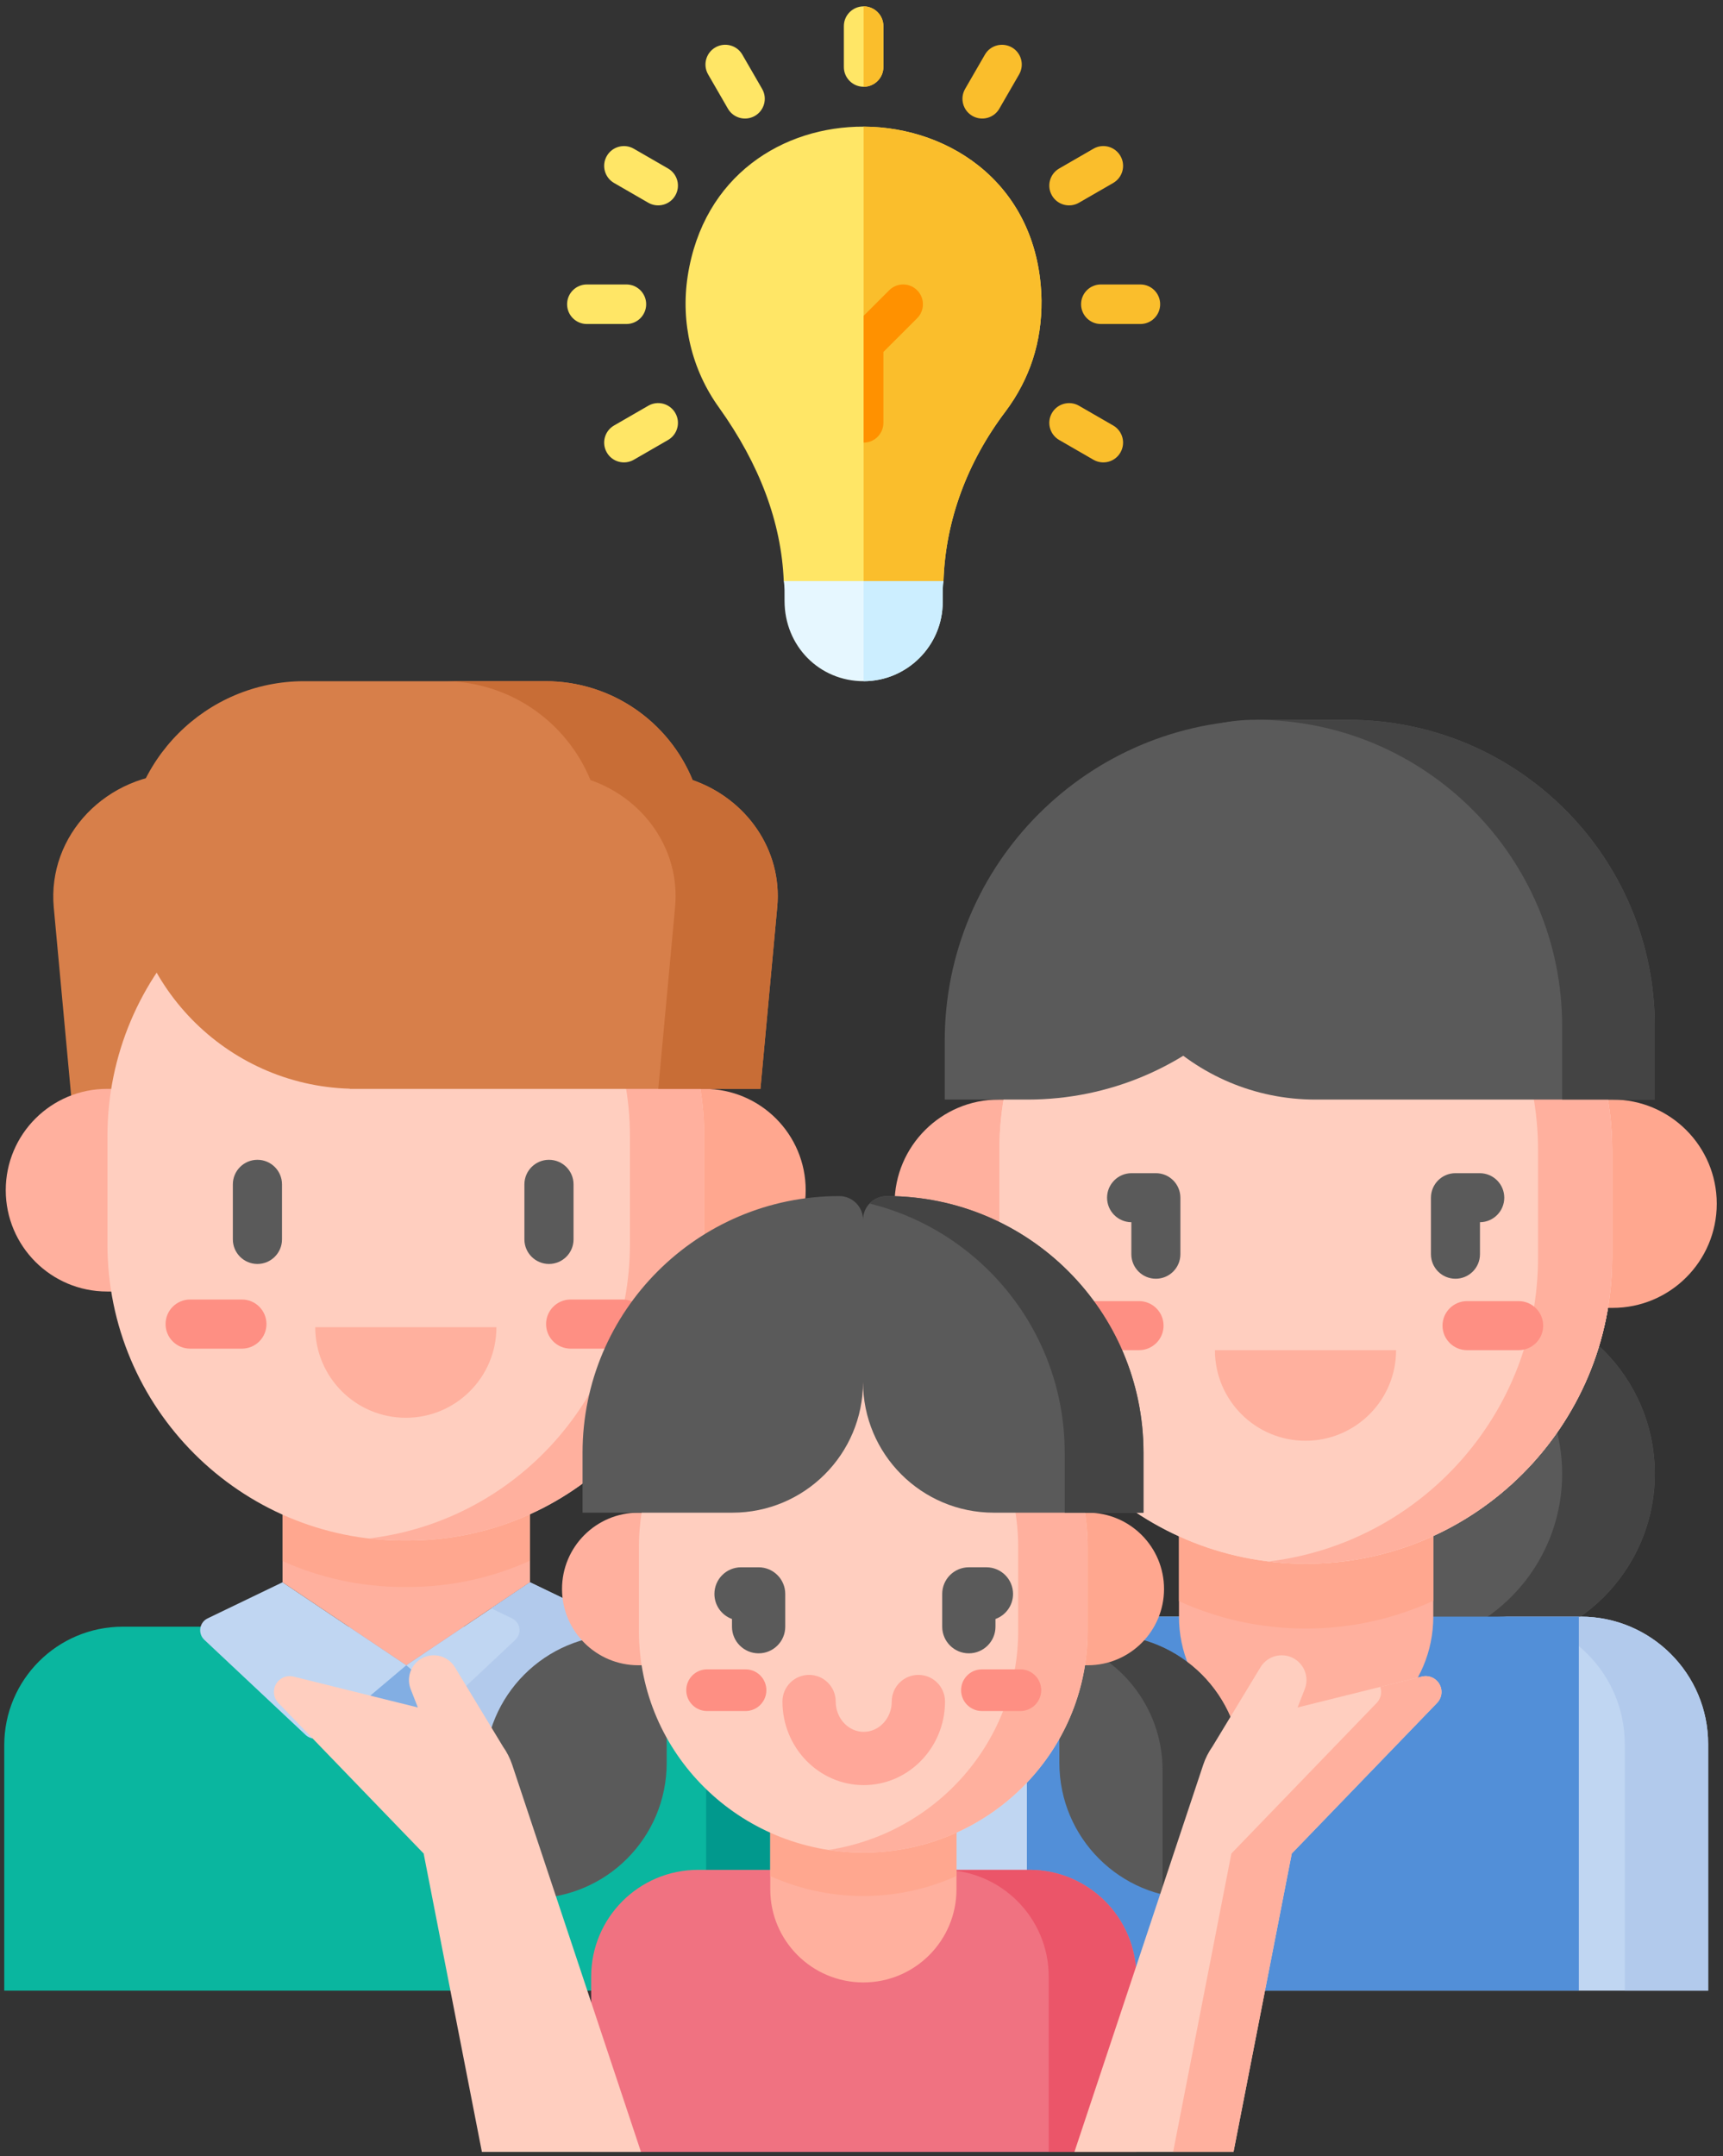 <svg width="203" height="254" viewBox="0 0 203 254" fill="none" xmlns="http://www.w3.org/2000/svg">
<rect x="0" y="0" width="203" height="254" fill="#333333" stroke="none"/>
<path d="M41.22 91.083H21.53C12.576 91.083 5.548 98.405 6.335 106.914L9.648 142.769H41.22V91.083H41.22Z" fill="#D77F4A"/>
<path d="M80.713 191.637C78.032 191.637 17.611 191.637 14.91 191.637H14.468C6.754 191.637 0.5 197.89 0.5 205.604V234.515H95.232V205.604C95.232 198.389 89.668 191.637 80.713 191.637Z" fill="#0AB69F"/>
<path d="M33.291 191.637C33.387 199.606 39.874 206.037 47.866 206.037C55.858 206.037 62.344 199.606 62.44 191.637H33.291Z" fill="#82AEE3"/>
<path d="M47.866 196.182L33.287 186.405L24.463 190.656C23.482 191.128 23.281 192.439 24.075 193.185L36.008 204.392C36.582 204.932 37.469 204.955 38.071 204.447L47.866 196.182Z" fill="#C0D6F2"/>
<path d="M47.866 196.182L62.444 186.405L71.268 190.656C72.249 191.128 72.451 192.439 71.657 193.185L59.724 204.392C59.149 204.932 58.262 204.955 57.66 204.447L47.866 196.182Z" fill="#C0D6F2"/>
<path d="M62.444 156.556H33.287V186.405L47.866 196.182L62.444 186.405V156.556Z" fill="#FFB09E"/>
<path d="M80.713 191.637C80.007 191.637 75.29 191.637 68.678 191.637C77.632 191.637 83.196 198.389 83.196 205.604V234.515H95.231V205.604C95.231 198.389 89.667 191.637 80.713 191.637Z" fill="#01998D"/>
<path d="M71.267 190.655L62.444 186.404L57.87 189.472L60.326 190.655C61.308 191.128 61.509 192.439 60.715 193.184L52.953 200.475L57.659 204.447C58.261 204.955 59.149 204.932 59.723 204.392L71.656 193.185C72.45 192.439 72.249 191.128 71.267 190.655V190.655Z" fill="#B2CAEC"/>
<path d="M33.287 183.908C37.651 185.868 42.49 186.96 47.585 186.96H48.042C53.177 186.96 58.053 185.851 62.444 183.861V155.462H33.287V183.908Z" fill="#FFA78F"/>
<path d="M30.637 152.15H12.614C6.022 152.15 0.678 146.806 0.678 140.214C0.678 133.623 6.022 128.279 12.614 128.279H30.637V152.15Z" fill="#FFB09E"/>
<path d="M64.986 128.279H82.989C89.58 128.279 94.924 133.623 94.924 140.214C94.924 146.806 89.58 152.15 82.989 152.15H64.986V128.279Z" fill="#FFA78F"/>
<path d="M48.042 181.49H47.585C28.295 181.49 12.658 165.852 12.658 146.563V133.865C12.658 114.576 28.295 98.939 47.585 98.939H48.042C67.332 98.939 82.969 114.576 82.969 133.865V146.563C82.969 165.852 67.332 181.49 48.042 181.49V181.49Z" fill="#FFCEBF"/>
<path d="M48.042 98.939H47.585C46.181 98.939 44.797 99.024 43.437 99.185C60.772 101.236 74.216 115.98 74.216 133.866V146.563C74.216 164.449 60.772 179.192 43.437 181.244C44.797 181.405 46.181 181.49 47.585 181.49H48.042C67.332 181.49 82.969 165.853 82.969 146.563V133.866C82.969 114.576 67.332 98.939 48.042 98.939V98.939Z" fill="#FFB09E"/>
<path d="M73.33 158.881H67.232C65.634 158.881 64.338 157.586 64.338 155.986C64.338 154.387 65.634 153.092 67.232 153.092H73.33C74.928 153.092 76.225 154.387 76.225 155.986C76.225 157.586 74.928 158.881 73.33 158.881V158.881Z" fill="#FE8F83"/>
<path d="M28.499 158.881H22.402C20.803 158.881 19.507 157.586 19.507 155.986C19.507 154.387 20.803 153.092 22.402 153.092H28.499C30.098 153.092 31.394 154.387 31.394 155.986C31.394 157.586 30.098 158.881 28.499 158.881Z" fill="#FE8F83"/>
<path d="M81.604 91.901C78.807 85.067 72.094 80.25 64.252 80.25H35.837C24.279 80.25 14.91 89.62 14.91 101.178C14.91 115.88 26.619 127.839 41.22 128.259V128.279H89.592L91.573 106.852C92.197 100.093 87.889 94.087 81.604 91.901V91.901Z" fill="#D77F4A"/>
<path d="M81.604 91.901C78.807 85.067 72.094 80.25 64.252 80.25H52.217C60.059 80.25 66.772 85.067 69.569 91.901C75.854 94.087 80.162 100.093 79.537 106.852L77.557 128.279H89.592L91.573 106.852C92.197 100.093 87.889 94.087 81.604 91.901V91.901Z" fill="#C86D36"/>
<path d="M30.329 148.903C28.73 148.903 27.434 147.608 27.434 146.009V139.529C27.434 137.931 28.73 136.634 30.329 136.634C31.928 136.634 33.224 137.93 33.224 139.529V146.009C33.224 147.607 31.928 148.903 30.329 148.903Z" fill="#5A5A5A"/>
<path d="M64.678 148.903C63.08 148.903 61.784 147.608 61.784 146.009V139.529C61.784 137.931 63.08 136.634 64.678 136.634C66.277 136.634 67.573 137.93 67.573 139.529V146.009C67.573 147.607 66.277 148.903 64.678 148.903V148.903Z" fill="#5A5A5A"/>
<path d="M58.487 156.351C58.487 162.246 53.708 167.025 47.813 167.025C41.919 167.025 37.14 162.246 37.14 156.351H58.487Z" fill="#FFB09E"/>
<path d="M201.25 234.515H105.754V205.471C105.754 197.177 112.477 190.454 120.771 190.454H168.866L176.905 191.858L186.232 190.454C194.526 190.454 201.249 197.177 201.249 205.471V234.515H201.25Z" fill="#C0D6F2"/>
<path d="M174.425 194.162C163.082 194.162 153.886 184.966 153.886 173.623C153.886 162.28 163.082 153.084 174.425 153.084C185.768 153.084 194.964 162.28 194.964 173.623C194.964 184.966 185.768 194.162 174.425 194.162Z" fill="#5A5A5A"/>
<path d="M174.425 153.084C172.535 153.084 170.706 153.345 168.968 153.823C177.661 156.214 184.049 164.17 184.049 173.623C184.049 183.076 177.661 191.032 168.968 193.423C170.706 193.901 172.535 194.162 174.425 194.162C185.768 194.162 194.964 184.966 194.964 173.623C194.964 162.28 185.768 153.084 174.425 153.084Z" fill="#444444"/>
<path d="M186.233 190.453H176.409C184.703 190.453 191.426 197.177 191.426 205.471V234.515H201.25V205.471C201.25 197.177 194.526 190.453 186.233 190.453Z" fill="#B2CAEC"/>
<path d="M120.987 190.453H186.016V234.515H120.987V190.453Z" fill="#528FD8"/>
<path d="M153.886 205.438C145.612 205.438 138.905 198.73 138.905 190.457V154.405H168.867V190.457C168.867 198.73 162.16 205.438 153.886 205.438Z" fill="#FFB09E"/>
<path d="M138.905 188.631C143.457 190.703 148.515 191.858 153.843 191.858C159.204 191.858 164.292 190.688 168.867 188.59V154.405H138.905V188.631Z" fill="#FFA78F"/>
<path d="M136.182 154.08H117.668C110.891 154.08 105.397 148.586 105.397 141.809C105.397 135.032 110.891 129.538 117.668 129.538H136.182V154.08Z" fill="#FFB09E"/>
<path d="M171.479 129.538H189.993C196.77 129.538 202.264 135.032 202.264 141.809C202.264 148.586 196.77 154.08 189.993 154.08H171.479V129.538Z" fill="#FFA78F"/>
<path d="M153.843 184.217C133.905 184.217 117.743 168.055 117.743 148.118V135.516C117.743 115.579 133.905 99.417 153.842 99.417C173.78 99.417 189.942 115.579 189.942 135.516V148.118C189.943 168.055 173.78 184.217 153.843 184.217V184.217Z" fill="#FFCEBF"/>
<path d="M153.843 99.417C152.176 99.417 150.537 99.532 148.931 99.751C166.544 102.147 180.118 117.246 180.118 135.517V148.118C180.118 166.389 166.544 181.487 148.931 183.883C150.537 184.102 152.176 184.217 153.842 184.217C173.78 184.217 189.942 168.055 189.942 148.117V135.516C189.943 115.579 173.78 99.417 153.843 99.417V99.417Z" fill="#FFB09E"/>
<path d="M153.843 184.217C133.905 184.217 117.743 168.055 117.743 148.118V135.516C117.743 115.579 133.905 99.417 153.842 99.417C173.78 99.417 189.942 115.579 189.942 135.516V148.118C189.943 168.055 173.78 184.217 153.843 184.217V184.217Z" fill="#FFCEBF"/>
<path d="M171.479 150.645C169.884 150.645 168.591 149.353 168.591 147.757V141.099C168.591 139.504 169.884 138.211 171.479 138.211H174.341C175.936 138.211 177.229 139.504 177.229 141.099C177.229 142.686 175.95 143.973 174.367 143.987V147.757C174.367 149.353 173.074 150.645 171.479 150.645Z" fill="#5A5A5A"/>
<path d="M136.182 150.645C134.587 150.645 133.294 149.353 133.294 147.757V143.987C131.711 143.973 130.432 142.686 130.432 141.099C130.432 139.504 131.725 138.211 133.32 138.211H136.182C137.778 138.211 139.07 139.504 139.07 141.099V147.757C139.07 149.353 137.777 150.645 136.182 150.645V150.645Z" fill="#5A5A5A"/>
<path d="M153.843 99.417C152.364 99.417 150.908 99.508 149.476 99.68C167.355 101.836 181.21 117.057 181.21 135.516V148.117C181.21 166.577 167.355 181.798 149.476 183.954C150.908 184.126 152.364 184.217 153.842 184.217C173.78 184.217 189.942 168.055 189.942 148.117V135.516C189.943 115.579 173.78 99.417 153.843 99.417V99.417Z" fill="#FFB09E"/>
<path d="M121.056 129.538H111.305V122.632C111.305 101.74 128.242 84.804 149.133 84.804H149.238C153.11 84.804 156.249 87.942 156.249 91.815V94.345C156.249 113.782 140.493 129.538 121.056 129.538Z" fill="#5A5A5A"/>
<path d="M194.964 129.538H154.966C140.6 129.538 128.954 117.893 128.954 103.527C128.954 93.186 137.337 84.803 147.677 84.803H158.864C178.802 84.803 194.964 100.966 194.964 120.903V129.538H194.964Z" fill="#5A5A5A"/>
<path d="M158.864 84.803H147.949C167.886 84.803 184.049 100.966 184.049 120.903V129.538H194.964V120.903C194.964 100.966 178.801 84.803 158.864 84.803V84.803Z" fill="#444444"/>
<path d="M178.925 159.059H172.842C171.247 159.059 169.954 157.766 169.954 156.171C169.954 154.576 171.247 153.283 172.842 153.283H178.925C180.52 153.283 181.813 154.576 181.813 156.171C181.813 157.766 180.52 159.059 178.925 159.059Z" fill="#FE8F83"/>
<path d="M134.2 159.059H128.117C126.522 159.059 125.229 157.766 125.229 156.171C125.229 154.576 126.522 153.283 128.117 153.283H134.2C135.795 153.283 137.088 154.576 137.088 156.171C137.088 157.766 135.795 159.059 134.2 159.059Z" fill="#FE8F83"/>
<path d="M164.485 159.059C164.485 164.954 159.706 169.733 153.812 169.733C147.917 169.733 143.138 164.954 143.138 159.059H164.485Z" fill="#FFB09E"/>
<path d="M83.523 220.283H82.242C75.287 220.283 69.649 225.921 69.649 232.876V253.514H133.876V232.876C133.876 225.921 128.237 220.283 121.282 220.283H83.523Z" fill="#F07281"/>
<path d="M121.282 220.283H110.968C117.923 220.283 123.561 225.921 123.561 232.876V253.514H133.876V232.876C133.876 225.921 128.238 220.283 121.282 220.283Z" fill="#EB5569"/>
<path d="M101.721 233.546C95.663 233.546 90.751 228.636 90.751 222.577V196.18H112.689V222.578C112.689 228.636 107.779 233.546 101.721 233.546Z" fill="#FFB09E"/>
<path d="M90.751 221.015C94.091 222.521 97.801 223.366 101.712 223.366C105.63 223.366 109.345 222.518 112.689 221.008V196.18H90.751V221.015Z" fill="#FFA78F"/>
<path d="M140.773 223.648H146.255V208.554C146.255 199.738 139.109 192.592 130.294 192.592H124.812V207.686C124.812 216.501 131.958 223.648 140.773 223.648Z" fill="#5A5A5A"/>
<path d="M130.294 192.592H124.812V193.05C131.791 194.756 136.972 201.048 136.972 208.553V223.188C138.191 223.486 139.463 223.648 140.774 223.648H146.256V208.553C146.256 199.738 139.109 192.592 130.294 192.592V192.592Z" fill="#444444"/>
<path d="M62.586 223.648H57.104V208.554C57.104 199.738 64.251 192.592 73.066 192.592H78.548V207.686C78.548 216.501 71.401 223.648 62.586 223.648Z" fill="#5A5A5A"/>
<path d="M88.799 196.18H75.204C70.24 196.18 66.216 192.156 66.216 187.193C66.216 182.229 70.24 178.205 75.204 178.205H88.799V196.18Z" fill="#FFB09E"/>
<path d="M114.56 178.205H128.156C133.12 178.205 137.143 182.229 137.143 187.192C137.143 192.156 133.12 196.18 128.156 196.18H114.56V178.205Z" fill="#FFA78F"/>
<path d="M101.712 156.151C87.112 156.151 75.278 167.84 75.278 182.259V184.024V192.142C75.278 206.562 87.113 218.251 101.712 218.251C116.311 218.251 128.146 206.562 128.146 192.142V182.259C128.146 167.84 116.311 156.151 101.712 156.151V156.151Z" fill="#FFCEBF"/>
<path d="M101.712 156.151C100.32 156.151 98.953 156.259 97.619 156.464C110.274 158.407 119.96 169.215 119.96 182.259V192.142C119.96 205.186 110.275 215.994 97.619 217.938C98.953 218.143 100.319 218.251 101.712 218.251C116.311 218.251 128.147 206.562 128.147 192.143V182.259C128.146 167.84 116.311 156.151 101.712 156.151V156.151Z" fill="#FFB09E"/>
<path d="M87.837 201.572H83.308C81.952 201.572 80.853 200.473 80.853 199.117C80.853 197.761 81.952 196.662 83.308 196.662H87.837C89.193 196.662 90.292 197.761 90.292 199.117C90.292 200.473 89.193 201.572 87.837 201.572Z" fill="#FE8F83"/>
<path d="M120.217 201.572H115.688C114.332 201.572 113.233 200.473 113.233 199.117C113.233 197.761 114.332 196.662 115.688 196.662H120.217C121.573 196.662 122.672 197.761 122.672 199.117C122.672 200.473 121.573 201.572 120.217 201.572Z" fill="#FE8F83"/>
<path d="M104.482 140.907C102.935 140.907 101.68 142.162 101.68 143.709C101.68 142.162 100.425 140.907 98.878 140.907C82.175 140.907 68.635 154.447 68.635 171.149V178.205H86.283C94.786 178.205 101.68 171.312 101.68 162.808C101.681 171.312 108.574 178.205 117.078 178.205H134.725V171.149C134.724 154.447 121.184 140.907 104.482 140.907Z" fill="#5A5A5A"/>
<path d="M104.482 140.907C103.679 140.907 102.957 141.246 102.447 141.787C115.648 145.035 125.441 156.946 125.441 171.149V178.205H134.724V171.149C134.724 154.447 121.185 140.907 104.482 140.907Z" fill="#444444"/>
<path d="M101.762 210.301C96.481 210.301 92.185 205.883 92.185 200.452C92.185 198.719 93.59 197.314 95.323 197.314C97.056 197.314 98.461 198.719 98.461 200.452C98.461 202.422 99.942 204.025 101.762 204.025C103.582 204.025 105.063 202.423 105.063 200.452C105.063 198.719 106.467 197.314 108.201 197.314C109.934 197.314 111.339 198.719 111.339 200.452C111.339 205.883 107.043 210.301 101.762 210.301V210.301Z" fill="#FFA799"/>
<path d="M114.147 194.775C112.414 194.775 111.009 193.37 111.009 191.637V187.778C111.009 186.045 112.414 184.64 114.147 184.64H116.216C117.949 184.64 119.354 186.045 119.354 187.778C119.354 189.136 118.492 190.292 117.285 190.729V191.637C117.285 193.37 115.881 194.775 114.147 194.775Z" fill="#5A5A5A"/>
<path d="M89.378 194.775C87.644 194.775 86.24 193.37 86.24 191.637V190.73C85.032 190.293 84.171 189.136 84.171 187.779C84.171 186.045 85.575 184.641 87.308 184.641H89.378C91.111 184.641 92.516 186.045 92.516 187.779V191.638C92.516 193.37 91.111 194.775 89.378 194.775Z" fill="#5A5A5A"/>
<path d="M167.517 197.515L152.877 201.153L153.724 198.985C154.197 197.773 153.812 196.395 152.779 195.606C151.4 194.551 149.411 194.926 148.511 196.411L142.855 205.745C142.393 206.401 142.019 207.127 141.759 207.91L126.587 253.513H145.329L152.193 218.358L169.31 200.622C169.645 200.275 169.833 199.81 169.833 199.327C169.833 198.113 168.694 197.223 167.517 197.515Z" fill="#FFCEBF"/>
<path d="M167.517 197.515L162.62 198.732C162.683 198.918 162.719 199.117 162.719 199.326C162.719 199.81 162.531 200.274 162.195 200.622L145.079 218.358L138.215 253.514H145.33L152.194 218.358L169.31 200.623C169.646 200.275 169.834 199.81 169.834 199.327C169.833 198.114 168.694 197.223 167.517 197.515V197.515Z" fill="#FFB09E"/>
<path d="M59.251 205.745L53.595 196.411C52.695 194.926 50.706 194.551 49.327 195.606C48.294 196.396 47.909 197.773 48.382 198.985L49.228 201.153L34.589 197.515C33.412 197.223 32.273 198.113 32.273 199.326C32.273 199.81 32.46 200.274 32.796 200.622L49.913 218.358L56.776 253.513H75.519L60.347 207.91C60.087 207.127 59.713 206.401 59.251 205.745V205.745Z" fill="#FFCEBF"/>
<g clip-path="url(#clip0_199:2860)">
<path d="M92.34 68.449C92.456 69.085 92.434 69.841 92.434 70.794C92.434 76.104 96.533 80.25 101.75 80.25C106.874 80.25 111.066 76.058 111.066 70.934C111.066 69.825 111.045 69.082 111.16 68.449L101.75 63.791L92.34 68.449Z" fill="#E6F7FF"/>
<path d="M111.066 70.934C111.066 69.825 111.045 69.082 111.16 68.449L101.75 63.791V80.25C106.874 80.25 111.066 76.058 111.066 70.934Z" fill="#CCEEFF"/>
<path d="M118.473 48.465C113.954 54.428 111.392 61.322 111.16 68.449H92.34C92.061 61.555 89.499 54.708 84.701 48C81.487 43.528 80.182 38.031 81.021 32.534C82.864 20.616 92.312 14.883 101.75 14.92C112.125 14.957 122.487 21.971 122.709 35.402C122.749 40.292 121.341 44.625 118.473 48.465V48.465Z" fill="#FFE666"/>
<path d="M101.75 10.222C100.463 10.222 99.421 9.18 99.421 7.893V3.079C99.421 1.792 100.463 0.75 101.75 0.75C103.037 0.75 104.079 1.792 104.079 3.079V7.893C104.079 9.18 103.037 10.222 101.75 10.222Z" fill="#FFE666"/>
<path d="M123.94 23.032C123.294 21.917 123.676 20.493 124.791 19.85L128.826 17.521C129.94 16.875 131.364 17.257 132.006 18.373C132.652 19.488 132.27 20.912 131.155 21.556L127.12 23.885C125.996 24.53 124.574 24.137 123.94 23.032Z" fill="#FABE2C"/>
<path d="M71.495 53.31C70.849 52.196 71.231 50.772 72.345 50.128L76.38 47.799C77.49 47.157 78.919 47.537 79.56 48.652C80.206 49.766 79.824 51.19 78.709 51.834L74.674 54.163C73.551 54.808 72.129 54.416 71.495 53.31V53.31Z" fill="#FFE666"/>
<path d="M114.56 13.654C113.445 13.01 113.063 11.586 113.709 10.472L116.038 6.439C116.675 5.322 118.104 4.952 119.218 5.586C120.333 6.23 120.715 7.654 120.069 8.768L117.74 12.801C117.106 13.911 115.681 14.297 114.56 13.654V13.654Z" fill="#FABE2C"/>
<path d="M85.76 12.801L83.431 8.768C82.785 7.654 83.167 6.23 84.282 5.586C85.392 4.945 86.82 5.32 87.462 6.439L89.791 10.472C90.437 11.586 90.054 13.01 88.94 13.654C87.82 14.297 86.395 13.912 85.76 12.801V12.801Z" fill="#FFE666"/>
<path d="M128.826 54.163L124.791 51.834C123.676 51.19 123.294 49.766 123.94 48.652C124.581 47.54 126.014 47.164 127.12 47.799L131.155 50.128C132.269 50.772 132.651 52.196 132.005 53.31C131.373 54.414 129.952 54.809 128.826 54.163Z" fill="#FABE2C"/>
<path d="M76.38 23.885L72.345 21.555C71.231 20.912 70.849 19.488 71.495 18.373C72.136 17.259 73.564 16.881 74.674 17.521L78.709 19.85C79.824 20.494 80.206 21.917 79.56 23.032C78.926 24.137 77.505 24.53 76.38 23.885Z" fill="#FFE666"/>
<path d="M134.357 38.171H129.699C128.412 38.171 127.37 37.129 127.37 35.842C127.37 34.554 128.412 33.513 129.699 33.513H134.357C135.645 33.513 136.687 34.554 136.687 35.842C136.687 37.129 135.645 38.171 134.357 38.171Z" fill="#FABE2C"/>
<path d="M73.801 38.171H69.143C67.855 38.171 66.814 37.129 66.814 35.842C66.814 34.554 67.855 33.513 69.143 33.513H73.801C75.088 33.513 76.13 34.554 76.13 35.842C76.13 37.129 75.088 38.171 73.801 38.171Z" fill="#FFE666"/>
<path d="M104.079 7.893V3.079C104.079 1.792 103.037 0.75 101.75 0.75V10.222C103.037 10.222 104.079 9.18 104.079 7.893Z" fill="#FABE2C"/>
<path d="M118.473 48.465C113.955 54.428 111.392 61.322 111.16 68.449H101.75V14.92C112.125 14.957 122.487 21.971 122.709 35.402C122.749 40.292 121.342 44.625 118.473 48.465V48.465Z" fill="#FABE2C"/>
<path d="M104.079 49.816V41.464L108.055 37.489C108.965 36.579 108.965 35.105 108.055 34.195C107.145 33.285 105.671 33.285 104.761 34.195L101.75 37.206V52.145C103.037 52.145 104.079 51.104 104.079 49.816V49.816Z" fill="#FF9100"/>
</g>
<defs>
<clipPath id="clip0_199:2860">
<rect width="79.5" height="79.5" fill="white" transform="translate(62 0.75)"/>
</clipPath>
</defs>
</svg>

